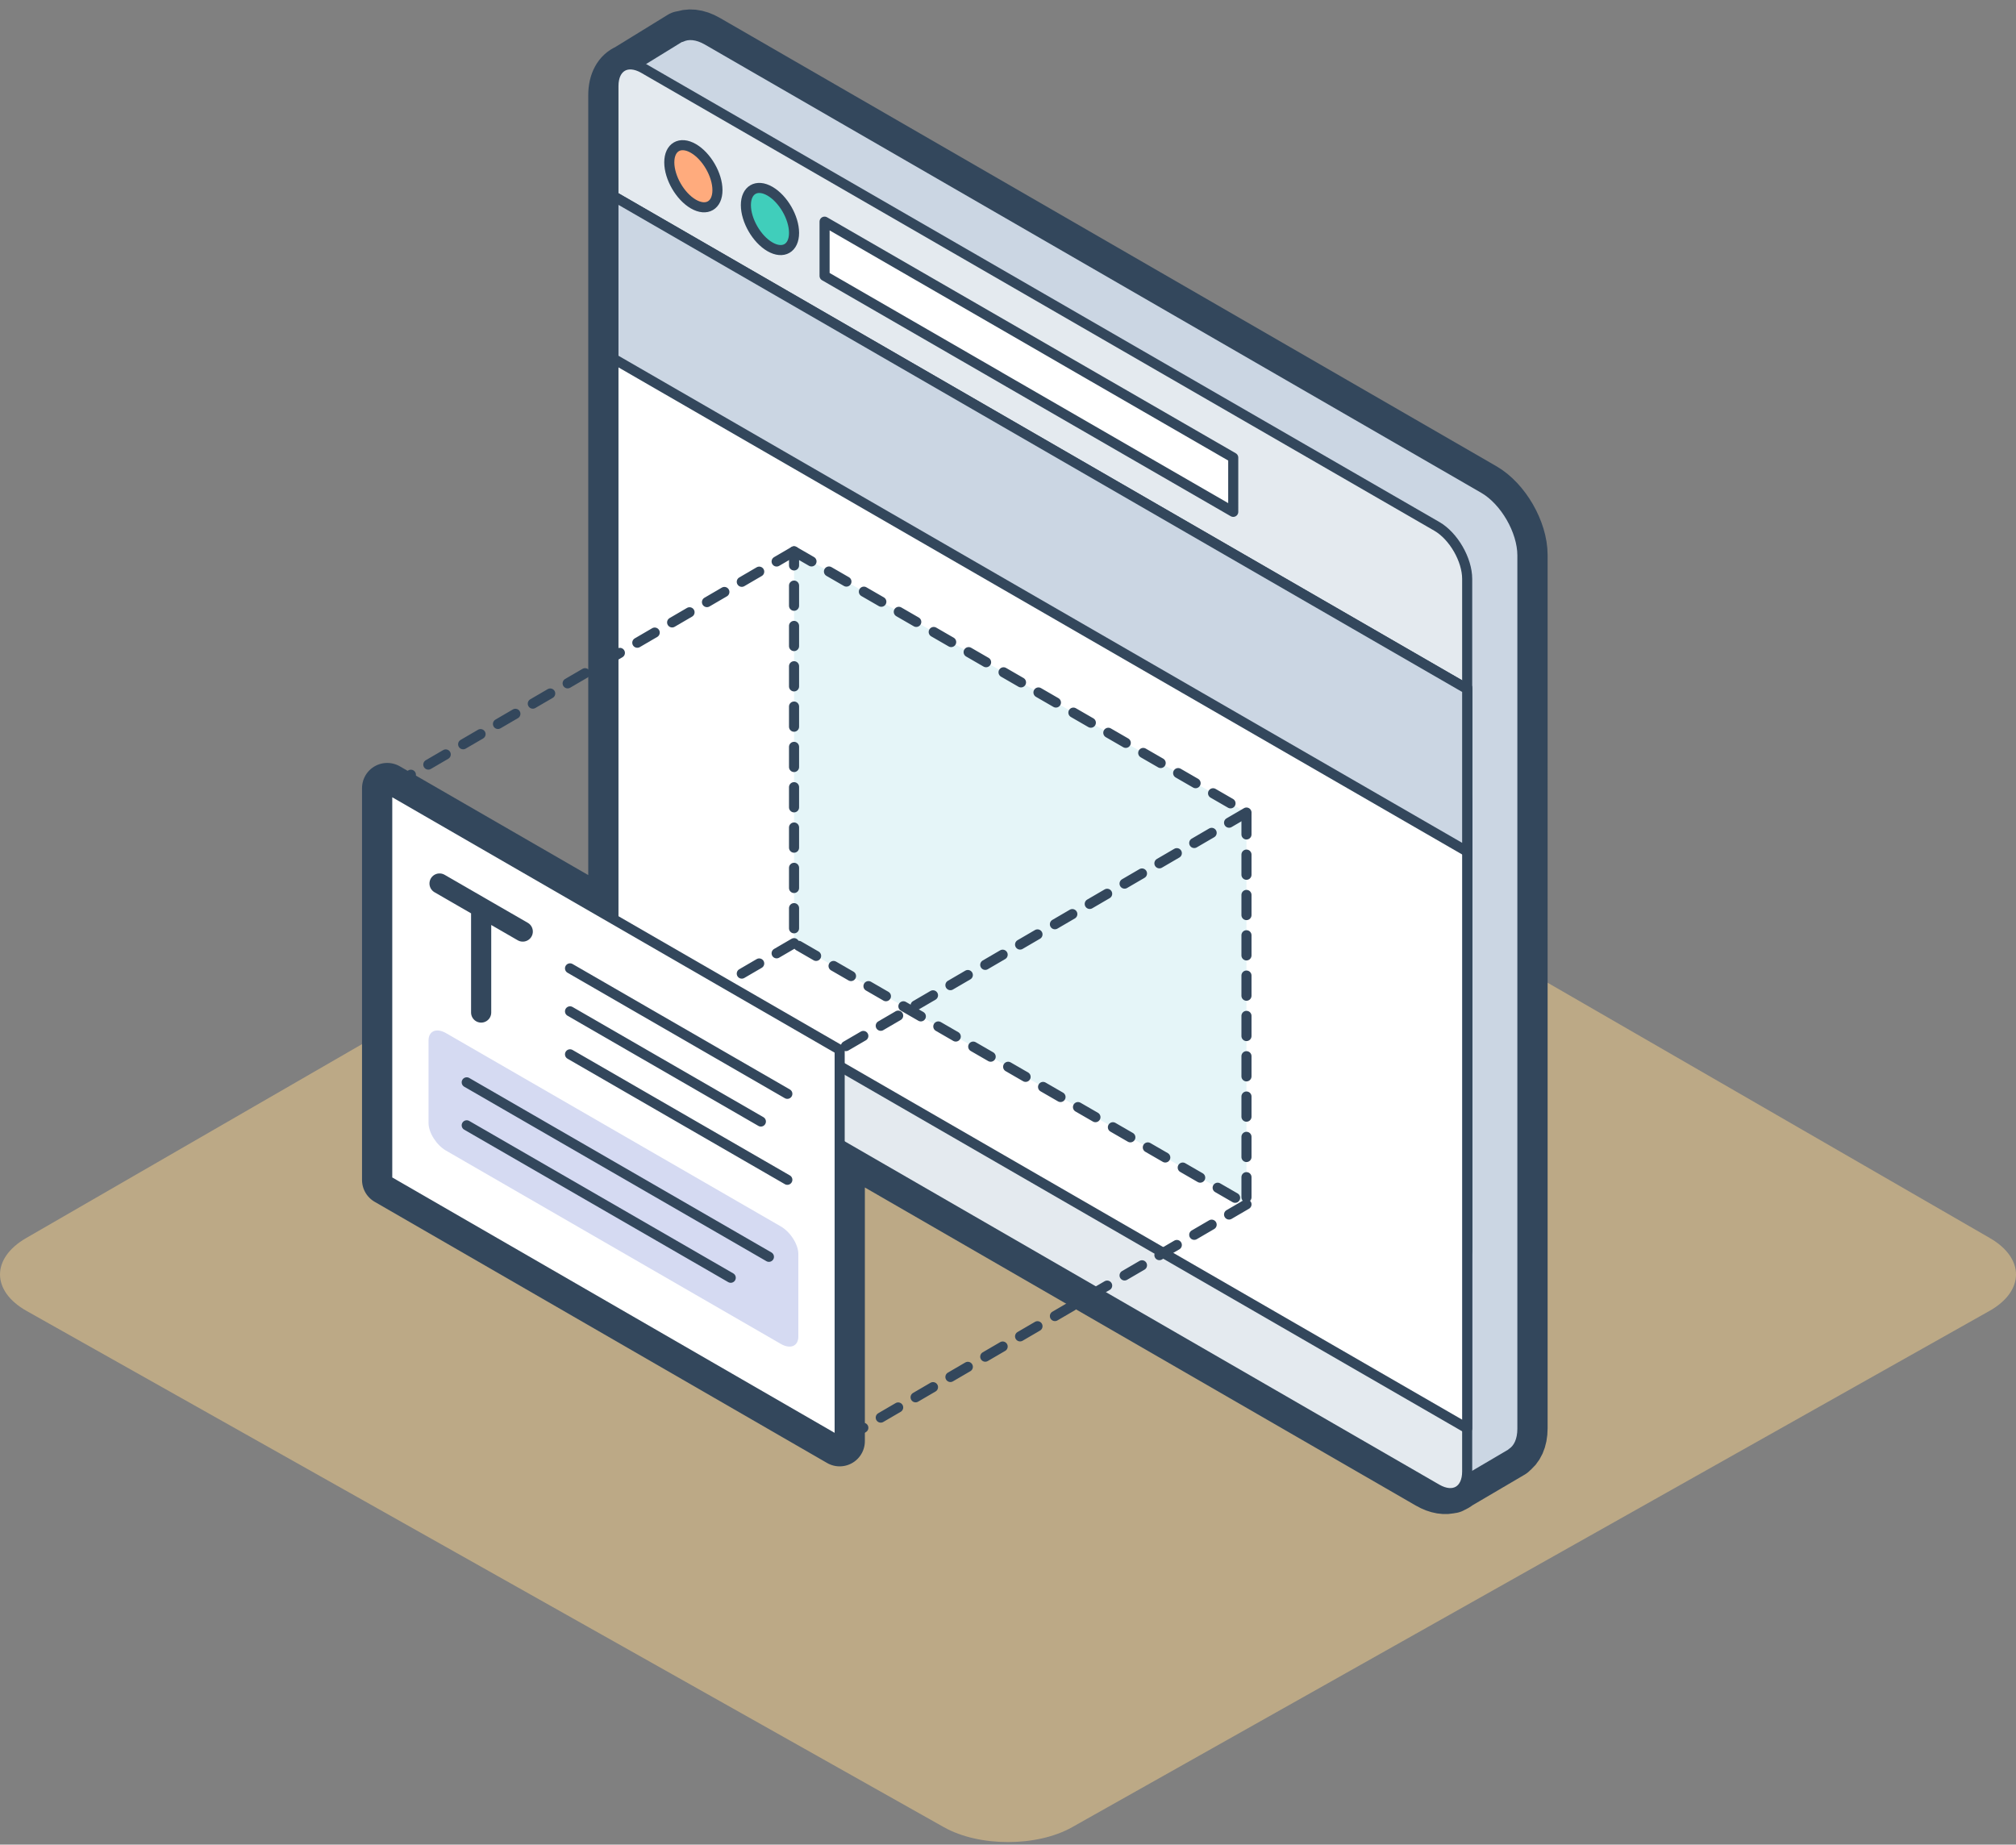 <svg width="200" height="183" viewBox="0 0 200 183" xmlns="http://www.w3.org/2000/svg">
    <rect x="0" y="0" width="200" height="183" fill="#808080" stroke="none"/>
    <g fill="none" fill-rule="evenodd">
        <path d="M106.324 70.239c-3.478-2.01-9.17-2.01-12.65 0L2.598 122.823c-3.478 2.008-3.46 5.263.04 7.233l90.999 51.216c3.5 1.97 9.228 1.97 12.728 0l90.999-51.216c3.5-1.97 3.518-5.225.04-7.233l-91.079-52.584z" fill-opacity=".5" fill="#F9D28C"/>
        <path d="M147.196 48.414L70.174 3.945c-.997-.576-1.901-.642-2.586-.31l-.025-.043-5.353 3.293c-.82.34-1.352 1.224-1.352 2.564v81.697L38.415 78.19v38.872L83.3 142.975v-29.497l58.417 33.727c.878.507 1.68.611 2.329.407l.01.017.096-.057c.192-.074.367-.177.525-.309l5.319-3.126-.015-.019c.647-.42 1.052-1.247 1.052-2.416V55.06c0-2.437-1.727-5.428-3.837-6.646" fill="#E5F5F8"/>
        <path d="M147.196 48.414L70.174 3.945c-.997-.576-1.901-.642-2.586-.31l-.025-.043-5.353 3.293c-.82.34-1.352 1.224-1.352 2.564v81.697L38.415 78.19v38.872L83.3 142.975v-29.497l58.417 33.727c.878.507 1.68.611 2.329.407l.01.017.096-.057c.192-.074.367-.177.525-.309l5.319-3.126-.015-.019c.647-.42 1.052-1.247 1.052-2.416V55.06c0-2.437-1.727-5.428-3.837-6.646z" stroke="#33475C" stroke-width="5" stroke-linecap="round" stroke-linejoin="round"/>
        <path d="M147.196 48.455L70.174 3.985c-.998-.575-1.902-.64-2.586-.309l-.025-.043L61.86 7.14l3.996 5.06.48-.225V92.843c0 2.437 1.726 5.428 3.837 6.646l71.862 41.49-1.354.636 3.373 6.054 5.94-3.49-.014-.02c.647-.42 1.052-1.247 1.052-2.417V55.101c0-2.437-1.727-5.428-3.837-6.646" fill="#CBD6E3"/>
        <path d="M147.196 48.455L70.174 3.985c-.998-.575-1.902-.64-2.586-.309l-.025-.043L61.86 7.14l3.996 5.06.48-.225V92.843c0 2.437 1.726 5.428 3.837 6.646l71.862 41.49-1.354.636 3.373 6.054 5.94-3.49-.014-.02c.647-.42 1.052-1.247 1.052-2.417V55.101c0-2.437-1.727-5.428-3.837-6.646z" stroke="#33475C" stroke-linejoin="round"/>
        <path d="M60.857 8.537c0-1.913 1.356-2.696 3.013-1.74l78.672 45.422c1.656.956 3.012 3.304 3.012 5.217v66.393c0 1.913-1.356 2.696-3.012 1.74L63.87 80.146c-1.657-.956-3.013-3.304-3.013-5.217V8.537z" fill="#E4EAEF"/>
        <path d="M60.857 8.537c0-1.913 1.356-2.696 3.013-1.74l78.672 45.422c1.656.956 3.012 3.304 3.012 5.217v66.393c0 1.913-1.356 2.696-3.012 1.74L63.87 80.146c-1.657-.956-3.013-3.304-3.013-5.217V8.537z" stroke="#33475C" stroke-linecap="round" stroke-linejoin="round"/>
        <path d="M60.857 30.691c0-1.913 1.356-2.696 3.013-1.739l78.672 45.42c1.656.957 3.012 3.305 3.012 5.218v66.393c0 1.913-1.356 2.696-3.012 1.74L63.87 102.301c-1.657-.957-3.013-3.305-3.013-5.218V30.691z" fill="#E4EAEF"/>
        <path d="M60.857 30.691c0-1.913 1.356-2.696 3.013-1.739l78.672 45.42c1.656.957 3.012 3.305 3.012 5.218v66.393c0 1.913-1.356 2.696-3.012 1.74L63.87 102.301c-1.657-.957-3.013-3.305-3.013-5.218V30.691z" stroke="#33475C" stroke-linecap="round" stroke-linejoin="round"/>
        <path fill="#FFF" d="M60.857 19.459l84.697 48.899v73.35l-84.697-48.9z"/>
        <path stroke="#33475C" stroke-linecap="round" stroke-linejoin="round" d="M60.857 19.459l84.697 48.899v73.35l-84.697-48.9z"/>
        <path fill="#CBD6E3" d="M60.857 19.459l84.697 48.899v16.124l-84.697-48.9z"/>
        <path stroke="#33475C" d="M60.857 19.459l84.697 48.899v16.124l-84.697-48.9z"/>
        <path fill="#FFF" d="M105.02 35.4v-.004L81.803 21.991v5.378l17.324 10.002v.004l23.218 13.405V45.4z"/>
        <path stroke="#33475C" stroke-linecap="round" stroke-linejoin="round" d="M105.02 35.4v-.004L81.803 21.991v5.378l17.324 10.002v.004l23.218 13.405V45.4z"/>
        <path d="M76.385 24.486c1.314.758 2.39.138 2.39-1.38 0-1.516-1.076-3.377-2.39-4.137-1.313-.758-2.388-.137-2.388 1.38s1.075 3.379 2.388 4.137" fill="#40CEBB"/>
        <path d="M76.385 24.486c1.314.758 2.39.138 2.39-1.38 0-1.516-1.076-3.377-2.39-4.137-1.313-.758-2.388-.137-2.388 1.38s1.075 3.379 2.388 4.137" stroke="#33475C" stroke-linecap="round" stroke-linejoin="round"/>
        <path d="M68.787 20.243c1.314.758 2.389.138 2.389-1.38 0-1.516-1.075-3.378-2.39-4.137-1.313-.758-2.388-.137-2.388 1.38s1.075 3.379 2.389 4.137" fill="#FFAB7D"/>
        <path d="M68.787 20.243c1.314.758 2.389.138 2.389-1.38 0-1.516-1.075-3.378-2.39-4.137-1.313-.758-2.388-.137-2.388 1.38s1.075 3.379 2.389 4.137" stroke="#33475C" stroke-linecap="round" stroke-linejoin="round"/>
        <path fill="#E5F5F8" d="M78.774 54.698l44.884 25.914v38.871L78.774 93.57z"/>
        <path stroke="#33475C" stroke-linecap="round" stroke-linejoin="round" stroke-dasharray="2,2,0,0" d="M78.774 54.698l44.884 25.914v38.871L78.774 93.57z"/>
        <path d="M78.774 54.698L38.414 78.23" fill="#E5F5F8"/>
        <path d="M78.774 54.698L38.414 78.23" stroke="#33475C" stroke-linecap="round" stroke-linejoin="round" stroke-dasharray="2,2,0,0"/>
        <path d="M123.659 119.483l-40.36 23.533" fill="#E5F5F8"/>
        <path d="M123.659 119.483l-40.36 23.533" stroke="#33475C" stroke-linecap="round" stroke-linejoin="round" stroke-dasharray="2,2,0,0"/>
        <path d="M78.774 93.57l-5.673 3.305" fill="#E5F5F8"/>
        <path d="M78.774 93.57l-5.673 3.305" stroke="#33475C" stroke-linecap="round" stroke-linejoin="round" stroke-dasharray="2,2,0,0"/>
        <path fill="#FFF" d="M38.415 78.23L83.3 104.144v38.872l-44.885-25.914z"/>
        <path stroke="#33475C" stroke-linecap="round" stroke-linejoin="round" d="M38.415 78.23L83.3 104.144v38.872l-44.885-25.914z"/>
        <path d="M123.659 80.612l-40.36 23.532" fill="#E5F5F8"/>
        <path d="M123.659 80.612l-40.36 23.532" stroke="#33475C" stroke-linecap="round" stroke-linejoin="round" stroke-dasharray="2,2,0,0"/>
        <path d="M43.606 87.652l8.255 4.766M47.733 90.035v10.417" stroke="#33475C" stroke-width="2" stroke-linecap="round" stroke-linejoin="round"/>
        <path d="M56.55 96.07l21.559 12.447M56.55 100.334l18.934 10.931M56.55 104.598l21.559 12.447" stroke="#33475C" stroke-linecap="round" stroke-linejoin="round"/>
        <path d="M77.462 133.327l-33.208-19.173c-.957-.552-1.74-1.786-1.74-2.743v-8.177c0-.957.783-1.287 1.74-.735l33.208 19.173c.956.552 1.739 1.786 1.739 2.743v8.177c0 .957-.783 1.287-1.74.735" fill="#D5DAF2"/>
        <path d="M46.302 107.377l29.98 17.31M46.302 111.641l26.192 15.123" stroke="#33475C" stroke-linecap="round" stroke-linejoin="round"/>
    </g>
</svg>
